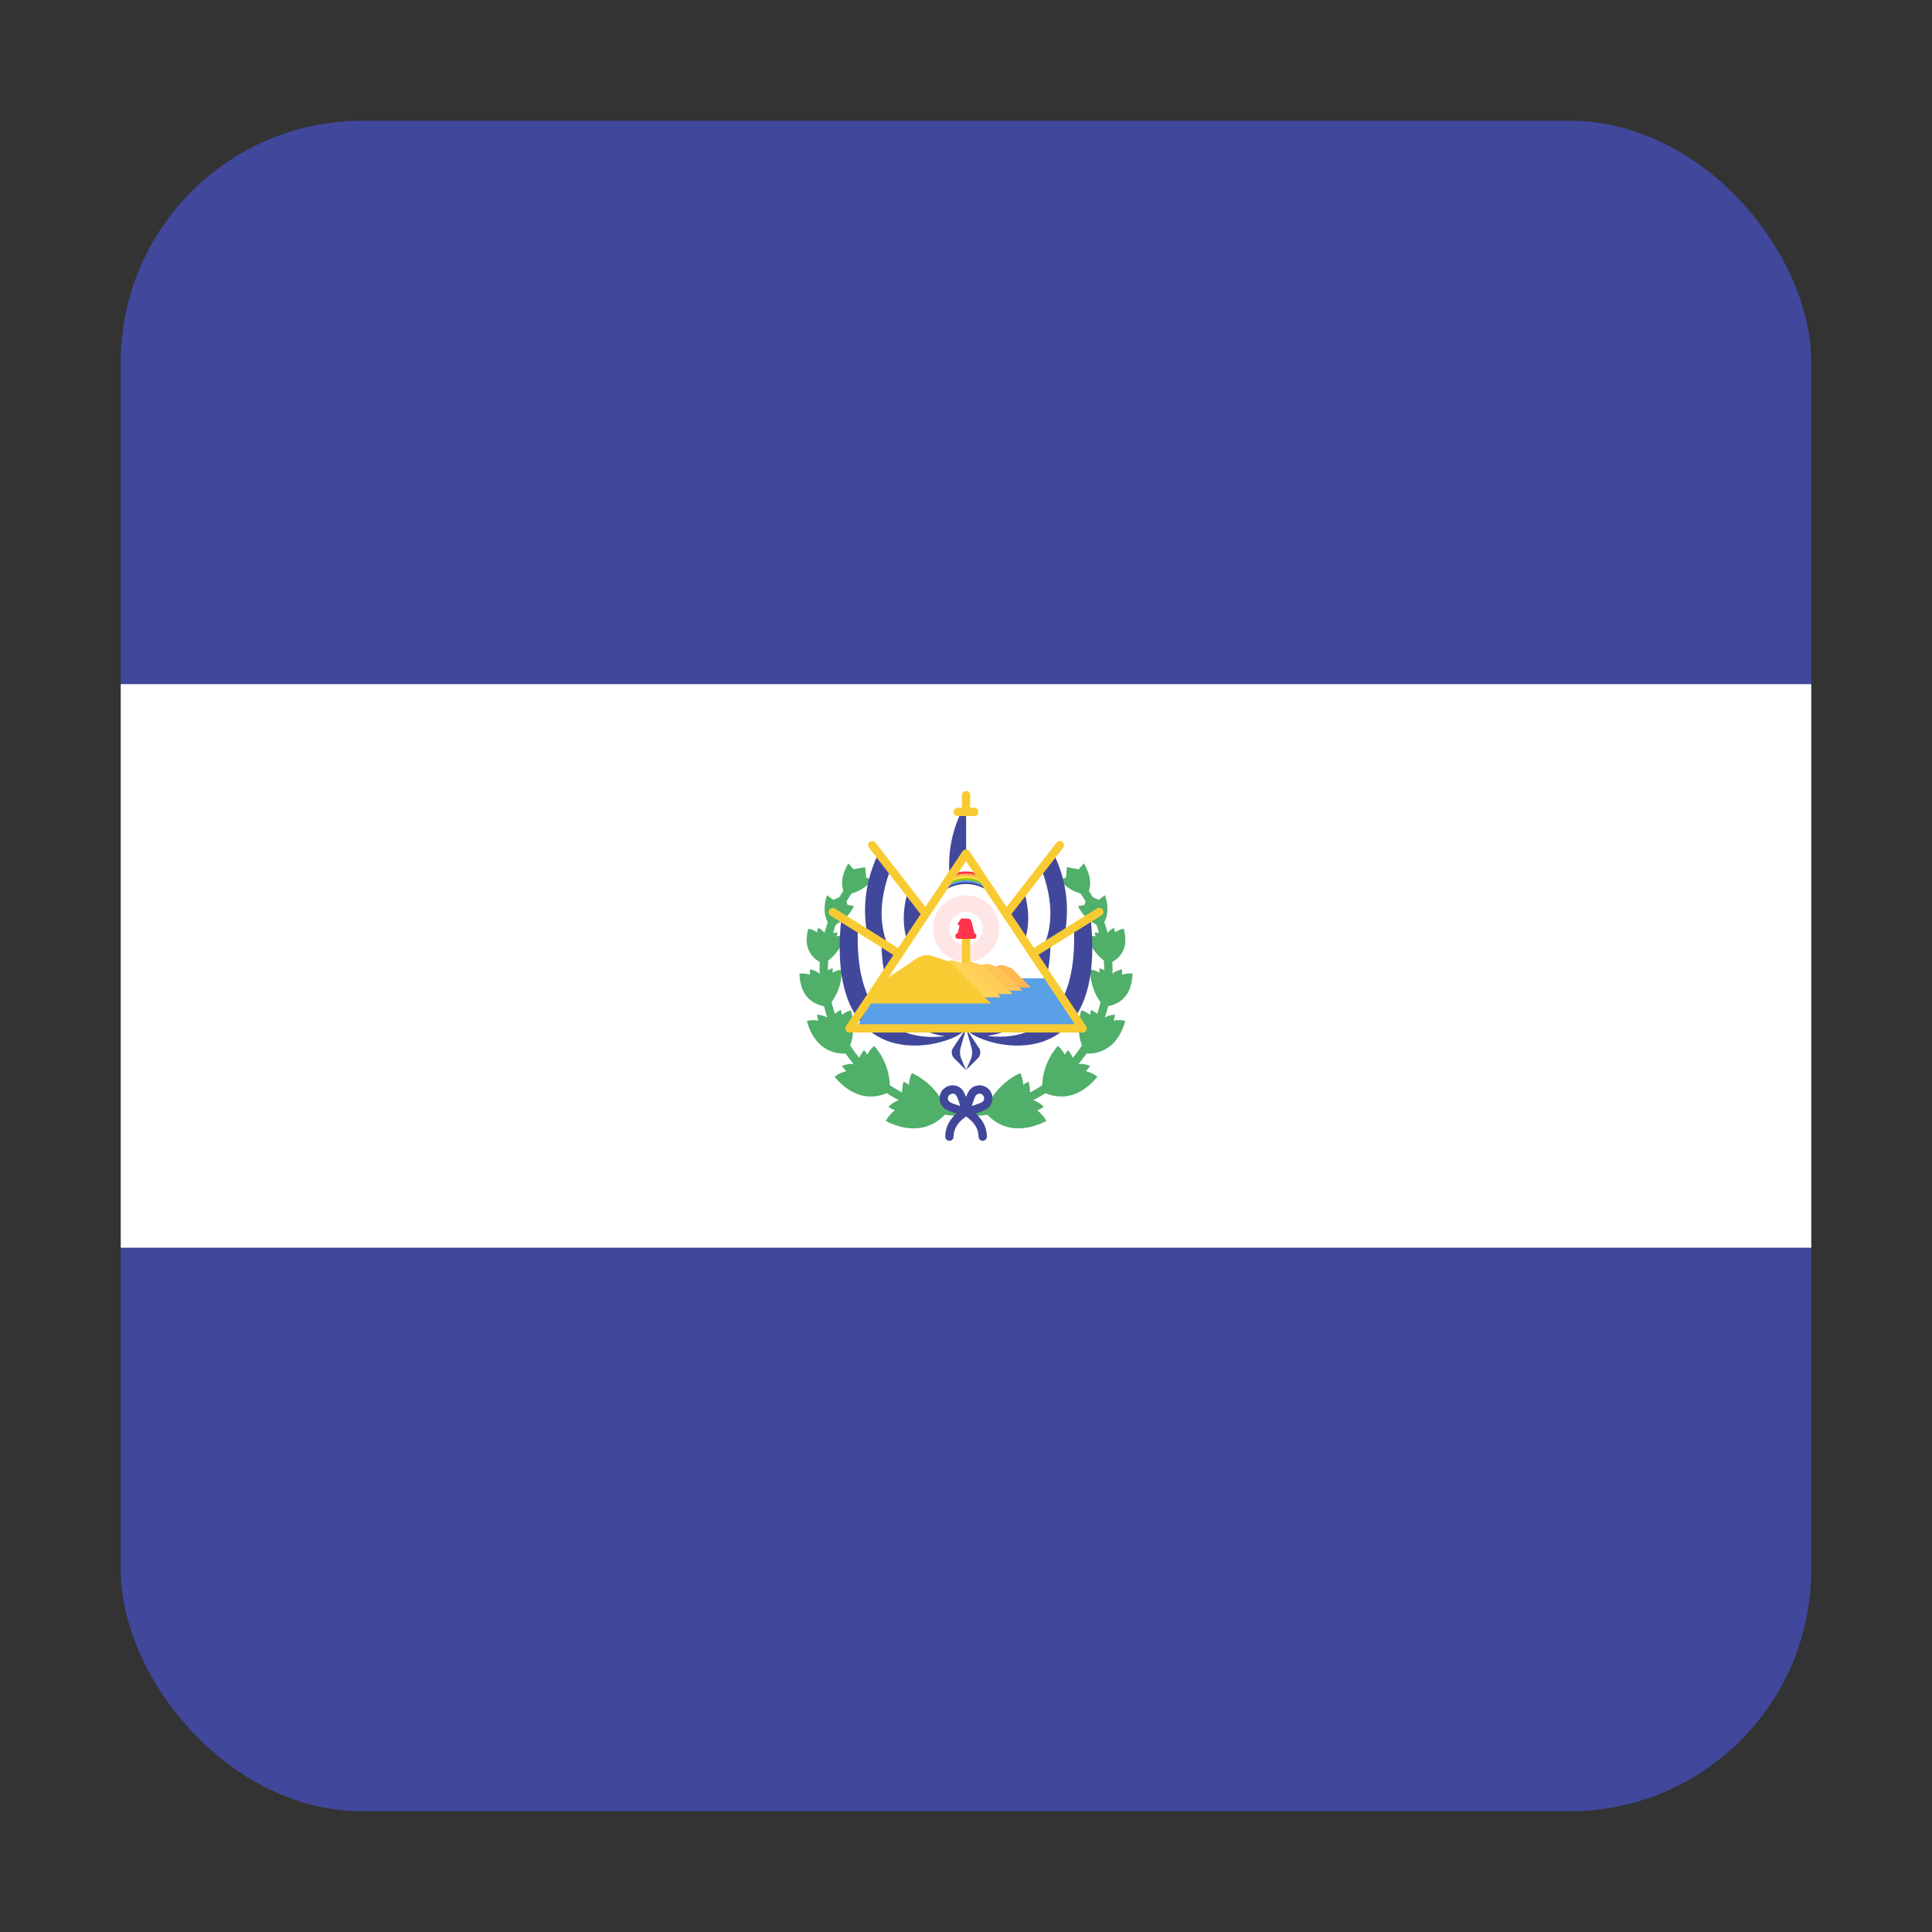 <svg width="16" height="16" viewBox="0 0 16 16" fill="none" xmlns="http://www.w3.org/2000/svg">
<rect x="0" y="0" width="16" height="16" fill="#333333" stroke="none"/>
<rect x="1" y="1" width="14" height="14" rx="2" fill="#41479B"/>
<path d="M15 5.666H1V10.333H15V5.666Z" fill="white"/>
<path d="M7.994 9.244C7.329 9.244 6.787 8.703 6.787 8.037C6.787 7.753 6.888 7.477 7.071 7.26L7.124 7.304C6.951 7.509 6.856 7.769 6.856 8.037C6.856 8.665 7.367 9.175 7.994 9.175L7.994 9.244Z" fill="#50AF69"/>
<path d="M7.552 8.887C7.537 8.912 7.53 8.948 7.527 8.984C7.513 8.974 7.498 8.965 7.483 8.957C7.483 8.957 7.459 9.041 7.478 9.101C7.478 9.101 7.415 9.108 7.357 9.166C7.357 9.166 7.377 9.181 7.411 9.195C7.354 9.24 7.336 9.284 7.336 9.284C7.674 9.453 7.837 9.217 7.844 9.207C7.761 8.97 7.552 8.887 7.552 8.887Z" fill="#50AF69"/>
<path d="M7.844 9.208C7.844 9.209 7.844 9.209 7.844 9.21V9.207C7.844 9.207 7.844 9.208 7.844 9.208Z" fill="#50AF69"/>
<path d="M7.24 8.662C7.218 8.678 7.199 8.705 7.183 8.734C7.175 8.721 7.166 8.708 7.155 8.696C7.155 8.696 7.105 8.758 7.099 8.815C7.099 8.815 7.043 8.799 6.973 8.827C6.973 8.827 6.984 8.846 7.008 8.871C6.943 8.887 6.912 8.918 6.912 8.918C7.136 9.185 7.359 9.045 7.368 9.039C7.385 8.809 7.24 8.662 7.24 8.662Z" fill="#50AF69"/>
<path d="M7.368 9.038C7.368 9.038 7.368 9.039 7.368 9.04L7.369 9.037C7.369 9.037 7.368 9.038 7.368 9.038Z" fill="#50AF69"/>
<path d="M7.046 8.367C7.021 8.372 6.996 8.387 6.972 8.405C6.97 8.391 6.968 8.377 6.964 8.363C6.964 8.363 6.899 8.395 6.873 8.44C6.873 8.44 6.833 8.406 6.765 8.403C6.765 8.403 6.768 8.423 6.778 8.452C6.719 8.442 6.682 8.456 6.682 8.456C6.766 8.757 7.001 8.725 7.012 8.724C7.111 8.541 7.046 8.367 7.046 8.367Z" fill="#50AF69"/>
<path d="M7.012 8.723C7.012 8.723 7.012 8.724 7.012 8.724L7.013 8.723C7.013 8.723 7.013 8.723 7.012 8.723Z" fill="#50AF69"/>
<path d="M6.969 8.03C6.946 8.032 6.92 8.042 6.894 8.055C6.896 8.042 6.897 8.03 6.896 8.018C6.896 8.018 6.831 8.038 6.797 8.073C6.797 8.073 6.769 8.039 6.709 8.028C6.709 8.028 6.706 8.046 6.709 8.072C6.658 8.056 6.621 8.063 6.621 8.063C6.628 8.335 6.847 8.336 6.857 8.336C6.988 8.189 6.969 8.03 6.969 8.03Z" fill="#50AF69"/>
<path d="M6.856 8.336C6.856 8.336 6.856 8.337 6.855 8.337L6.857 8.336C6.857 8.336 6.857 8.336 6.856 8.336Z" fill="#50AF69"/>
<path d="M6.995 7.753C6.975 7.748 6.95 7.75 6.926 7.754C6.93 7.744 6.934 7.734 6.937 7.723C6.937 7.723 6.877 7.723 6.839 7.744C6.839 7.744 6.825 7.708 6.777 7.684C6.777 7.684 6.77 7.698 6.766 7.721C6.727 7.694 6.694 7.691 6.694 7.691C6.63 7.921 6.813 7.978 6.822 7.98C6.969 7.891 6.995 7.753 6.995 7.753Z" fill="#50AF69"/>
<path d="M6.849 7.414C6.849 7.414 6.786 7.578 6.883 7.673C6.883 7.673 7.01 7.636 7.072 7.504L7.019 7.494L6.992 7.412L6.901 7.452L6.849 7.414Z" fill="#50AF69"/>
<path d="M7.026 7.15C7.026 7.15 6.928 7.296 7.001 7.41C7.001 7.41 7.132 7.402 7.223 7.288L7.173 7.267L7.165 7.181L7.068 7.199L7.026 7.15Z" fill="#50AF69"/>
<path d="M8.007 9.244V9.175C8.634 9.175 9.145 8.665 9.145 8.037C9.145 7.769 9.05 7.509 8.877 7.304L8.93 7.26C9.113 7.477 9.214 7.753 9.214 8.037C9.214 8.703 8.672 9.244 8.007 9.244Z" fill="#50AF69"/>
<path d="M8.449 8.887C8.464 8.912 8.471 8.948 8.474 8.984C8.488 8.974 8.502 8.965 8.518 8.957C8.518 8.957 8.542 9.041 8.523 9.101C8.523 9.101 8.586 9.108 8.644 9.166C8.644 9.166 8.624 9.181 8.59 9.195C8.647 9.24 8.665 9.284 8.665 9.284C8.326 9.453 8.164 9.217 8.157 9.207C8.24 8.97 8.449 8.887 8.449 8.887Z" fill="#50AF69"/>
<path d="M8.157 9.208C8.157 9.209 8.156 9.209 8.156 9.21V9.207C8.156 9.207 8.157 9.208 8.157 9.208Z" fill="#50AF69"/>
<path d="M8.761 8.662C8.783 8.678 8.802 8.705 8.818 8.734C8.826 8.721 8.835 8.708 8.845 8.696C8.845 8.696 8.896 8.758 8.902 8.815C8.902 8.815 8.958 8.799 9.028 8.827C9.028 8.827 9.016 8.846 8.993 8.871C9.057 8.887 9.088 8.918 9.088 8.918C8.865 9.185 8.642 9.045 8.632 9.039C8.616 8.809 8.761 8.662 8.761 8.662Z" fill="#50AF69"/>
<path d="M8.633 9.038C8.633 9.038 8.633 9.039 8.633 9.04L8.632 9.037C8.632 9.037 8.633 9.038 8.633 9.038Z" fill="#50AF69"/>
<path d="M8.955 8.367C8.979 8.372 9.005 8.387 9.028 8.405C9.03 8.391 9.032 8.377 9.036 8.363C9.036 8.363 9.101 8.395 9.127 8.44C9.127 8.44 9.167 8.406 9.235 8.403C9.235 8.403 9.232 8.423 9.222 8.452C9.282 8.442 9.319 8.456 9.319 8.456C9.234 8.757 8.999 8.725 8.988 8.724C8.89 8.541 8.955 8.367 8.955 8.367Z" fill="#50AF69"/>
<path d="M8.988 8.723C8.989 8.723 8.989 8.724 8.989 8.724L8.987 8.723C8.987 8.723 8.988 8.723 8.988 8.723Z" fill="#50AF69"/>
<path d="M9.031 8.03C9.054 8.032 9.081 8.042 9.106 8.055C9.105 8.042 9.104 8.03 9.104 8.018C9.104 8.018 9.169 8.038 9.203 8.073C9.203 8.073 9.231 8.039 9.292 8.028C9.292 8.028 9.294 8.046 9.292 8.072C9.343 8.056 9.379 8.063 9.379 8.063C9.372 8.335 9.153 8.336 9.143 8.336C9.013 8.189 9.031 8.03 9.031 8.03Z" fill="#50AF69"/>
<path d="M9.144 8.336C9.144 8.336 9.144 8.337 9.145 8.337L9.143 8.336C9.143 8.336 9.143 8.336 9.144 8.336Z" fill="#50AF69"/>
<path d="M9.006 7.753C9.025 7.748 9.05 7.75 9.075 7.754C9.071 7.744 9.066 7.734 9.064 7.723C9.064 7.723 9.124 7.723 9.162 7.744C9.162 7.744 9.176 7.708 9.224 7.684C9.224 7.684 9.23 7.698 9.235 7.721C9.274 7.694 9.306 7.691 9.306 7.691C9.371 7.921 9.187 7.978 9.179 7.98C9.032 7.891 9.006 7.753 9.006 7.753Z" fill="#50AF69"/>
<path d="M9.151 7.414C9.151 7.414 9.214 7.578 9.117 7.673C9.117 7.673 8.99 7.636 8.928 7.504L8.981 7.494L9.008 7.412L9.099 7.452L9.151 7.414Z" fill="#50AF69"/>
<path d="M8.976 7.15C8.976 7.15 9.074 7.296 9.001 7.41C9.001 7.41 8.869 7.402 8.778 7.288L8.828 7.267L8.836 7.181L8.933 7.199L8.976 7.15Z" fill="#50AF69"/>
<path d="M8 8.518L7.893 8.678C7.875 8.705 7.879 8.741 7.902 8.764L8 8.862L8.098 8.764C8.121 8.741 8.125 8.705 8.107 8.678L8 8.518Z" fill="#41479B"/>
<path d="M8.046 8.678L8.001 8.518L7.955 8.678C7.947 8.705 7.949 8.741 7.959 8.764L8.001 8.862L8.043 8.764C8.052 8.741 8.054 8.705 8.046 8.678Z" fill="white"/>
<path d="M8.001 7.085V6.654C8.001 6.654 7.837 6.89 7.863 7.235" fill="#41479B"/>
<path d="M7.266 7.086C7.029 7.6 7.272 8.023 7.323 8.103C7.325 8.105 7.662 7.56 7.662 7.56L7.266 7.086Z" fill="#41479B"/>
<path d="M7.514 7.797C7.477 7.681 7.472 7.545 7.517 7.389L7.37 7.213C7.25 7.538 7.299 7.777 7.42 7.949C7.45 7.902 7.482 7.849 7.514 7.797Z" fill="white"/>
<path d="M7.655 7.59C7.645 7.59 7.635 7.585 7.628 7.576L7.196 7.02C7.184 7.005 7.187 6.984 7.202 6.972C7.217 6.96 7.238 6.963 7.25 6.978L7.683 7.534C7.694 7.549 7.692 7.571 7.677 7.582C7.67 7.587 7.663 7.59 7.655 7.59Z" fill="#F8CB32"/>
<path d="M6.966 7.621C6.828 9 7.932 8.656 8 8.518L7.311 8.173L7.449 7.897L6.966 7.621Z" fill="#41479B"/>
<path d="M7.299 7.781L7.106 7.666C7.063 8.486 7.501 8.622 7.824 8.581C7.562 8.546 7.301 8.353 7.299 7.781Z" fill="white"/>
<path d="M7.448 7.933C7.442 7.933 7.436 7.932 7.43 7.928L6.878 7.583C6.862 7.573 6.857 7.552 6.868 7.536C6.878 7.52 6.899 7.515 6.915 7.525L7.467 7.87C7.483 7.88 7.488 7.901 7.478 7.917C7.471 7.928 7.46 7.933 7.448 7.933Z" fill="#F8CB32"/>
<path d="M8.734 7.086C8.971 7.6 8.728 8.023 8.677 8.103C8.676 8.105 8.339 7.56 8.339 7.56L8.734 7.086Z" fill="#41479B"/>
<path d="M8.485 7.797C8.523 7.681 8.528 7.545 8.483 7.389L8.63 7.213C8.75 7.538 8.701 7.777 8.58 7.949C8.55 7.902 8.518 7.849 8.485 7.797Z" fill="white"/>
<path d="M8.345 7.59C8.338 7.59 8.33 7.587 8.324 7.582C8.309 7.571 8.306 7.549 8.318 7.534L8.75 6.978C8.762 6.963 8.784 6.96 8.799 6.972C8.814 6.984 8.816 7.005 8.805 7.02L8.372 7.576C8.365 7.585 8.355 7.59 8.345 7.59Z" fill="#F8CB32"/>
<path d="M9.034 7.621C9.172 9 8.069 8.656 8 8.518L8.69 8.173L8.552 7.897L9.034 7.621Z" fill="#41479B"/>
<path d="M8.701 7.779L8.893 7.664C8.936 8.484 8.499 8.62 8.176 8.579C8.438 8.544 8.699 8.351 8.701 7.779Z" fill="white"/>
<path d="M8.552 7.931C8.541 7.931 8.529 7.926 8.523 7.915C8.513 7.899 8.518 7.878 8.534 7.868L9.085 7.523C9.102 7.513 9.123 7.518 9.133 7.534C9.143 7.55 9.138 7.571 9.122 7.581L8.57 7.926C8.565 7.93 8.558 7.931 8.552 7.931Z" fill="#F8CB32"/>
<path d="M8 7.966C8.153 7.966 8.276 7.842 8.276 7.69C8.276 7.538 8.153 7.414 8 7.414C7.848 7.414 7.725 7.538 7.725 7.69C7.725 7.842 7.848 7.966 8 7.966Z" fill="#FFE6E6"/>
<path d="M8 7.827C8.076 7.827 8.138 7.765 8.138 7.689C8.138 7.613 8.076 7.551 8 7.551C7.924 7.551 7.862 7.613 7.862 7.689C7.862 7.765 7.924 7.827 8 7.827Z" fill="white"/>
<path d="M8 8.137C7.981 8.137 7.966 8.122 7.966 8.103V7.689C7.966 7.67 7.981 7.654 8 7.654C8.019 7.654 8.035 7.67 8.035 7.689V8.103C8.035 8.122 8.019 8.137 8 8.137Z" fill="#F8CB32"/>
<path d="M8.942 8.512H7.095L7.31 8.102H8.695L8.942 8.512Z" fill="#5AA0E6"/>
<path d="M8.057 8.178H8.537L8.388 8.028C8.381 8.021 8.372 8.016 8.363 8.013L8.311 7.995C8.292 7.989 8.271 7.992 8.255 8.003L8.089 8.114L8.057 8.178Z" fill="#FFB750"/>
<path d="M7.893 8.204H8.466L8.288 8.025C8.279 8.017 8.269 8.011 8.258 8.007L8.196 7.986C8.173 7.979 8.149 7.982 8.129 7.995L7.931 8.127L7.893 8.204Z" fill="#FFC455"/>
<path d="M7.693 8.232H8.386L8.171 8.017C8.16 8.007 8.148 7.999 8.134 7.995L8.059 7.97C8.032 7.961 8.003 7.965 7.979 7.98L7.74 8.14L7.693 8.232Z" fill="#FFCD55"/>
<path d="M7.496 8.259H8.289L8.042 8.013C8.031 8.001 8.017 7.992 8.001 7.987L7.915 7.959C7.884 7.948 7.85 7.953 7.823 7.971L7.549 8.154L7.496 8.259Z" fill="#FFD25A"/>
<path d="M7.173 8.31H8.207L7.886 7.988C7.87 7.973 7.852 7.961 7.832 7.955L7.72 7.917C7.679 7.904 7.635 7.91 7.599 7.933L7.242 8.172L7.173 8.31Z" fill="#F8CB32"/>
<path d="M8.075 7.751H7.926L7.96 7.607H8.012C8.029 7.607 8.043 7.619 8.047 7.635L8.075 7.751Z" fill="#FF334B"/>
<path d="M8.066 7.775H7.932C7.921 7.775 7.912 7.766 7.912 7.755V7.748C7.912 7.737 7.921 7.729 7.932 7.729H8.066C8.077 7.729 8.086 7.737 8.086 7.748V7.755C8.086 7.766 8.077 7.775 8.066 7.775Z" fill="#FF334B"/>
<path d="M7.977 7.673L7.944 7.664C7.934 7.662 7.929 7.65 7.935 7.642L7.96 7.607L7.977 7.673Z" fill="#FF334B"/>
<path d="M7.828 7.335C7.827 7.347 7.825 7.36 7.823 7.373C7.877 7.34 7.936 7.321 8 7.321C8.064 7.321 8.123 7.34 8.177 7.373C8.175 7.36 8.174 7.347 8.172 7.335C8.119 7.307 8.062 7.291 8 7.291C7.939 7.291 7.881 7.307 7.828 7.335Z" fill="#41479B"/>
<path d="M7.83 7.319C7.828 7.332 7.827 7.345 7.825 7.357C7.878 7.325 7.937 7.305 8 7.305C8.063 7.305 8.122 7.325 8.175 7.357C8.173 7.345 8.171 7.332 8.17 7.319C8.117 7.291 8.061 7.275 8 7.275C7.939 7.275 7.883 7.291 7.83 7.319Z" fill="#5AA0E6"/>
<path d="M7.832 7.304C7.83 7.317 7.829 7.329 7.827 7.342C7.88 7.309 7.937 7.289 8 7.29C8.063 7.29 8.12 7.309 8.173 7.342C8.171 7.329 8.169 7.317 8.168 7.304C8.116 7.276 8.06 7.26 8 7.26C7.94 7.26 7.884 7.276 7.832 7.304Z" fill="#9BC800"/>
<path d="M7.834 7.286C7.832 7.299 7.831 7.312 7.829 7.324C7.881 7.292 7.938 7.272 8 7.272C8.061 7.272 8.118 7.292 8.17 7.324C8.169 7.312 8.167 7.299 8.165 7.286C8.114 7.258 8.059 7.242 8 7.242C7.941 7.242 7.886 7.258 7.834 7.286Z" fill="#FFE14E"/>
<path d="M7.837 7.269C7.835 7.282 7.834 7.294 7.832 7.307C7.883 7.274 7.939 7.254 8 7.254C8.061 7.254 8.117 7.274 8.169 7.307C8.167 7.294 8.165 7.282 8.164 7.269C8.113 7.241 8.059 7.225 8 7.225C7.942 7.225 7.888 7.241 7.837 7.269Z" fill="#FFB14E"/>
<path d="M7.837 7.261C7.836 7.27 7.835 7.279 7.834 7.288C7.885 7.255 7.94 7.235 8 7.235C8.06 7.235 8.115 7.255 8.166 7.288C8.165 7.279 8.164 7.27 8.163 7.261C8.112 7.233 8.058 7.217 8 7.217C7.942 7.217 7.888 7.233 7.837 7.261Z" fill="#FF334B"/>
<path d="M8.966 8.551H7.034C7.022 8.551 7.01 8.544 7.004 8.533C6.998 8.522 6.999 8.508 7.006 8.498L7.971 7.05C7.984 7.03 8.016 7.03 8.029 7.05L8.994 8.498C9.001 8.508 9.002 8.522 8.996 8.533C8.99 8.544 8.978 8.551 8.966 8.551ZM7.099 8.482H8.901L8 7.131L7.099 8.482Z" fill="#F8CB32"/>
<path d="M8 6.758C7.981 6.758 7.966 6.742 7.966 6.723V6.585C7.966 6.566 7.981 6.551 8 6.551C8.019 6.551 8.035 6.566 8.035 6.585V6.723C8.035 6.742 8.019 6.758 8 6.758Z" fill="#F8CB32"/>
<path d="M8.069 6.758H7.931C7.912 6.758 7.896 6.743 7.896 6.724C7.896 6.705 7.912 6.689 7.931 6.689H8.069C8.088 6.689 8.103 6.705 8.103 6.724C8.103 6.743 8.088 6.758 8.069 6.758Z" fill="#F8CB32"/>
<path d="M8 9.241C7.998 9.241 7.995 9.241 7.993 9.24C7.959 9.232 7.846 9.205 7.813 9.173C7.771 9.131 7.771 9.062 7.812 9.02C7.833 9 7.86 8.988 7.889 8.988H7.889C7.918 8.988 7.945 8.999 7.965 9.02C7.998 9.053 8.026 9.165 8.034 9.199C8.036 9.21 8.033 9.222 8.025 9.231C8.018 9.237 8.009 9.241 8 9.241ZM7.889 9.057C7.88 9.06 7.869 9.061 7.861 9.069C7.846 9.084 7.846 9.108 7.862 9.124C7.87 9.132 7.907 9.146 7.952 9.159C7.939 9.114 7.925 9.077 7.916 9.068L7.941 9.044L7.916 9.068C7.909 9.061 7.899 9.057 7.889 9.057Z" fill="#41479B"/>
<path d="M8 9.241C7.991 9.241 7.982 9.237 7.976 9.231C7.968 9.222 7.964 9.21 7.967 9.199C7.974 9.165 8.002 9.053 8.036 9.02C8.056 8.999 8.08 8.99 8.112 8.988C8.141 8.988 8.168 9 8.188 9.02C8.23 9.062 8.23 9.131 8.187 9.172C8.154 9.205 8.041 9.232 8.008 9.24C8.005 9.241 8.003 9.241 8 9.241ZM8.06 9.044L8.084 9.069C8.076 9.077 8.062 9.114 8.048 9.159C8.093 9.146 8.13 9.132 8.139 9.123C8.154 9.108 8.154 9.084 8.139 9.069C8.132 9.061 8.122 9.057 8.112 9.057H8.112C8.101 9.057 8.092 9.061 8.084 9.069L8.06 9.044ZM8.06 9.044H8.061H8.06Z" fill="#41479B"/>
<path d="M7.863 9.448C7.844 9.448 7.828 9.432 7.828 9.413C7.828 9.256 7.979 9.179 7.985 9.176C8.002 9.167 8.023 9.174 8.031 9.191C8.04 9.208 8.033 9.229 8.016 9.237C8.015 9.238 7.897 9.299 7.897 9.413C7.897 9.432 7.882 9.448 7.863 9.448Z" fill="#41479B"/>
<path d="M8.138 9.448C8.119 9.448 8.104 9.432 8.104 9.413C8.104 9.299 7.986 9.238 7.985 9.237C7.968 9.229 7.961 9.208 7.97 9.191C7.978 9.174 7.999 9.167 8.016 9.176C8.022 9.179 8.173 9.256 8.173 9.413C8.173 9.432 8.157 9.448 8.138 9.448Z" fill="#41479B"/>
</svg>
